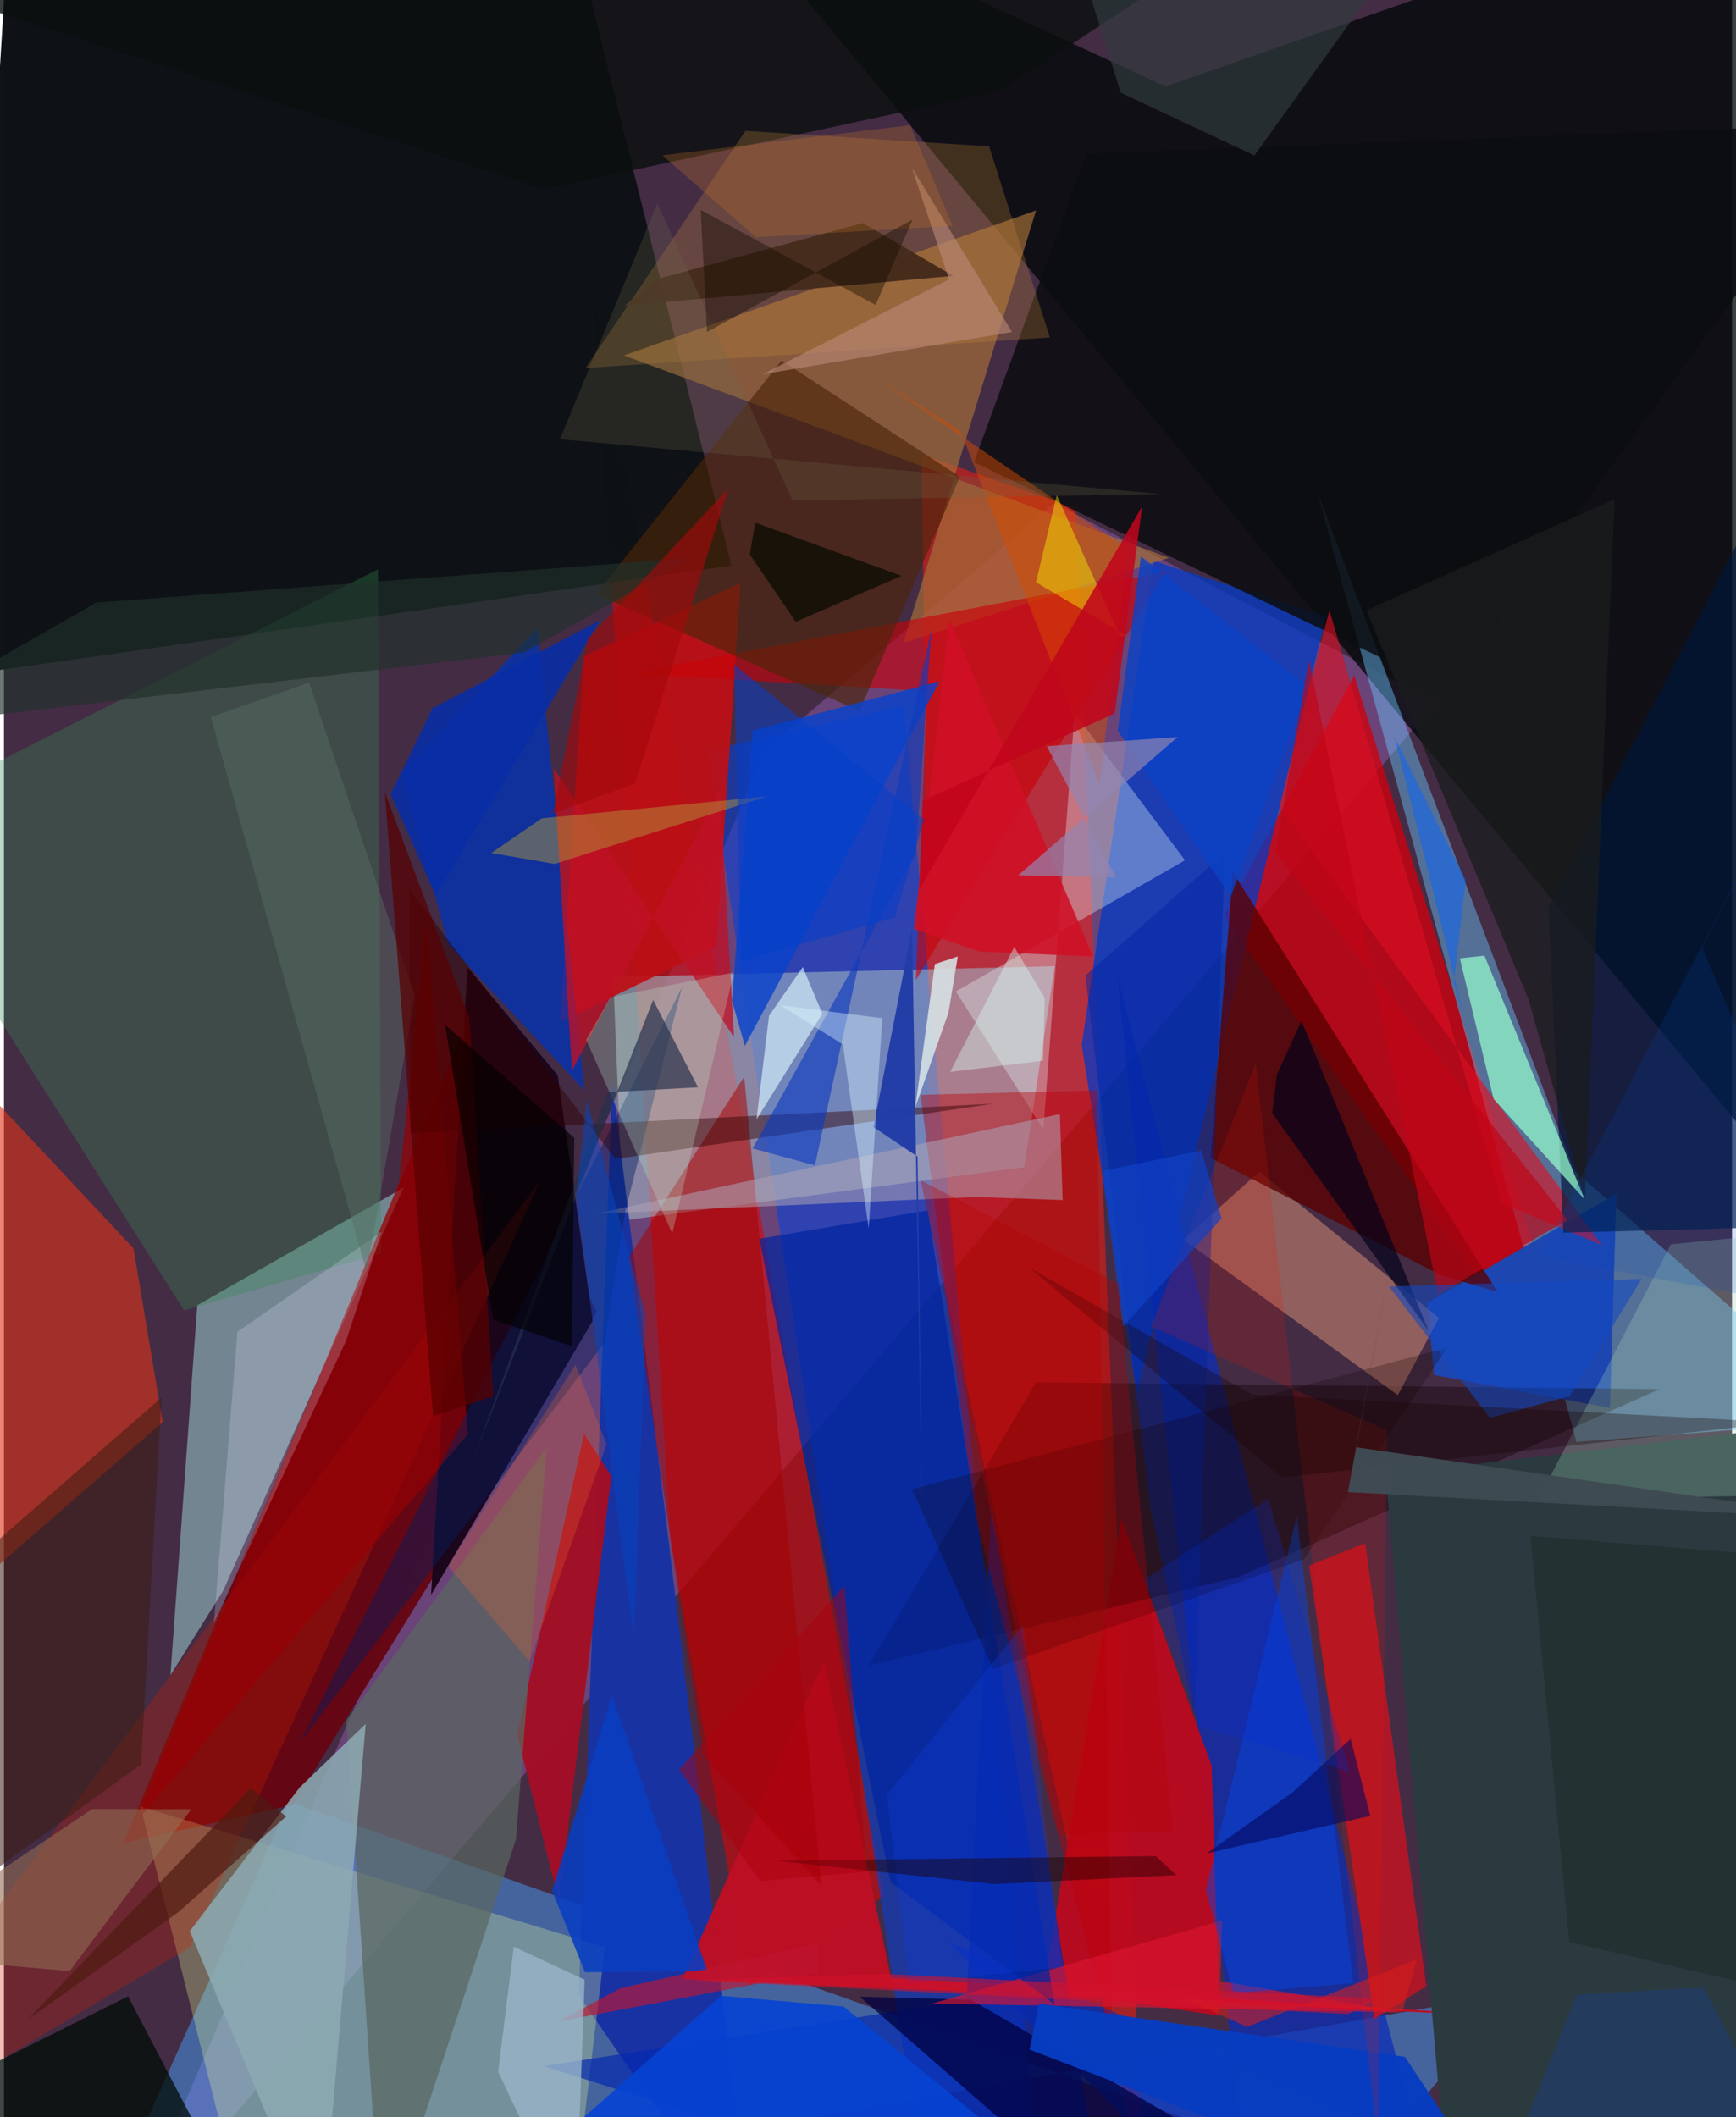 <svg xmlns="http://www.w3.org/2000/svg" width="228" height="278" viewBox="0 0 836 1024"><path fill="#442c45" d="M0 0h836v1024H0z"/><path fill="#704980" fill-opacity=".859" d="M57.863 1086l310.486-723.202 139.716-119.454 184.693 96.377z"/><path fill="#46a3ff" fill-opacity=".475" d="M729.77 963.842L42.116 1086l95.886-214.618 515.946 182.276z"/><path fill="#000709" fill-opacity=".769" d="M336.925-62l527.16 635.952-11.993-633.368L561.945 41.79z"/><path fill="#ff1b08" fill-opacity=".506" d="M444.019 219.755l74.433 26.039 32.636 811.1-103.024-466.881z"/><path fill="#db0602" fill-opacity=".584" d="M285.226 141.717l140.26 775.35-65.415 43.36-37.654-216.123z"/><path fill="#cd000d" fill-opacity=".784" d="M590.291 442.928l62.945-116.221 86.788 276.74-28.044 12.681z"/><path fill="#0e1215" fill-opacity=".992" d="M278.49-22.261L2.177-34.918l-22.102 361.526 371.862-53.06z"/><path fill="#0041dc" fill-opacity=".561" d="M447.575 1074.593L503.423 1086l-68.232-744.7-94.8 21.752z"/><path fill="#a1b4c2" fill-opacity=".592" d="M299.543 590.277l194.025-25.761 14.77-97.216-213.602 5.255z"/><path fill="#003ac6" fill-opacity=".737" d="M547.998 673.877l-26.59-168.532 34.675-234.069 83.55 26.735z"/><path fill="#650612" fill-opacity=".969" d="M286.737 634.47l-65.464-133.534-163.5 390.542 82.145-18.523z"/><path fill="#b4fef8" fill-opacity=".427" d="M105.985 769.48l87.339-195.056-99.79 56.865-12.999 178.924z"/><path fill="#6bc4ff" fill-opacity=".443" d="M759.697 566.3L898 687.057l-137.255 10.305-125.621-460.084z"/><path fill="#0a2db8" fill-opacity=".718" d="M538.402 470.91l145.63 564.744-226.872-96.26L603.819 1086z"/><path fill="#1932a3" fill-opacity=".988" d="M361.38 1086l-27.605-240.626-39.49-322.385-16.2 442.053z"/><path fill="#bc091d" fill-opacity=".933" d="M584.266 854.044L540.639 734.55l-37.803 227.584 85.065 12.81z"/><path fill="#bd0f16" fill-opacity=".933" d="M269.053 494.378l75.694-36.665 11.619-175.833-75.698 35.547z"/><path fill="#0133b6" fill-opacity=".765" d="M280.785 527.392l-65.97-70.763-22.107-82.937 65.241-69.952z"/><path fill="#eaff96" fill-opacity=".282" d="M277.86 1049.02L119.317 1086 66.029 873.731l224.749 68.047z"/><path fill="#a56f38" fill-opacity=".682" d="M299.924 171.91l199.362-70.112-64.154 209.171 128.42-41.182z"/><path fill="#de3316" fill-opacity=".6" d="M62.678 603.8l14.121 84.05L-62 808.715l43.251-291.83z"/><path fill="#af1727" fill-opacity=".976" d="M658.545 746.434l-27.15 10.708 31.622 219.323 25.07-15.808z"/><path fill="#1b061b" fill-opacity=".984" d="M206.63 771.386l17.64-303.48 43.622 52.157 16.95 118.696z"/><path fill="#1d46b1" d="M688.544 630.221l91.524-52.804-3.141 103.555-85.095-15.949z"/><path fill="#be0f25" fill-opacity=".969" d="M396.688 803.446l-68.42 153.72 415.886 18.786-315.048-19.376z"/><path fill="#0f0000" fill-opacity=".38" d="M418.315 805.638l80.96-137.056 301.576 3.316-203.69 90.91z"/><path fill="#fda47f" fill-opacity=".42" d="M570.68 599.587l36.644-32.927 86.905 70.773-19.915 37.336z"/><path fill="#a01027" fill-opacity=".992" d="M280.625 693.5l-32.326 145.467 20.212 80.952 25.297-205.955z"/><path fill="#590001" fill-opacity=".78" d="M722.683 625.009L594.49 421.805l-10.77 138.242 111.289 56.615z"/><path fill="#0328ae" fill-opacity=".682" d="M465.703 967.534l-204.554 31.78L534.115 1086l-56.438-358.399z"/><path fill="#c90006" fill-opacity=".612" d="M302.85 325.674l143.565 8.618-5.23 139.648 120.756-197.453z"/><path fill="#0b0d10" fill-opacity=".859" d="M898 59.81L699.104 333.946l-229.8-110.427 54.298-149.12z"/><path fill="#2a3a3f" d="M898 686.085l-229.48 27.16L700.507 1086 898 1038.6z"/><path fill="#318a51" fill-opacity=".329" d="M87.133 633.82l95.367-27.682-1.558-330.782L-62 398.452z"/><path fill="#0a0f0f" fill-opacity=".808" d="M482.472 43.89L642.904-62-23.324-.66 261.34 91.516z"/><path fill="#d01e00" fill-opacity=".29" d="M89.952 941.824l-141.839 84.404 37.484-88.717 273.948-366.543z"/><path fill="#e5fbfe" fill-opacity=".341" d="M502.838 546.296L460.5 479.555l110.87-63.465-53.444-71.248z"/><path fill="#000040" fill-opacity=".753" d="M467.627 967.111l-53.536-1.352L551.813 1086l104.761-9.516z"/><path fill="#dc0f22" fill-opacity=".62" d="M641.212 295.124L617.1 390.086 773.044 602.25l-48.151-20.108z"/><path fill="#00173a" fill-opacity=".671" d="M747.208 438.591l7.171 157.622L898 592.456l-56.242-335.803z"/><path fill="#4c250a" fill-opacity=".651" d="M376.212 174.345l-89.788 113.006 127.437 56.557 48.595-113.35z"/><path fill="#596861" fill-opacity=".718" d="M165.656 832.233l96.902-132.135-14.864 189.5L182.706 1086z"/><path fill="#c68839" fill-opacity=".275" d="M281.418 177.984l224.561-14.753-29.386-92.435-117.878-7.485z"/><path fill="#ba0005" fill-opacity=".416" d="M443.42 529.532l85.245-2.124 7.466 460.707-66.828-257.747z"/><path fill="#db1531" fill-opacity=".647" d="M677.188 973.327l-88.882-15.186 1.054-29.24-140.355 40.146z"/><path fill="#96fccd" fill-opacity=".718" d="M716.225 462.205l48.487 117.944-44.039-48.571-16.346-68.046z"/><path fill="#8cabb3" fill-opacity=".855" d="M153.467 1086L89.889 934.028l53.25-69.604 31.863-30.631z"/><path fill="#a60001" fill-opacity=".51" d="M358.097 520.767l-55.873 87.528 35.943 240.66 57.362 63.211z"/><path fill="#ada2b5" fill-opacity=".549" d="M512.158 580.43l-41.778-1.486-184.107 8.083L510.85 538.84z"/><path fill="#000c06" fill-opacity=".753" d="M-37.952 1014.508L-62 1086h184.997L60.044 965.536z"/><path fill="#0025a0" fill-opacity=".698" d="M428.853 910.2l-63.44-311.045 81.525-13.74 61.311 383.987z"/><path fill="#0942ca" fill-opacity=".82" d="M452.63 329.508l-94.183 176.351-6.23-21.845 9.973-130.637z"/><path fill="#0643d3" fill-opacity=".898" d="M406.25 970.486l-59.359-5.18-118.042 104.535 306.844 6.6z"/><path fill="#950005" fill-opacity=".706" d="M191.211 571.85l13.225-127.639 20.02 249.495-160.459 187.54z"/><path fill="#a1d4b7" fill-opacity=".275" d="M898 592.721l-91.574 9.122-64.15 123.396L898 722.56z"/><path fill="#0446e6" fill-opacity=".459" d="M581.45 914.187l13.54 49.85 57.761-4.855-27.328-225.639z"/><path fill="#021f62" fill-opacity=".435" d="M300.65 585.577l27.436-108.245L143.54 842.27l146.946-192.723z"/><path fill="#c01126" fill-opacity=".773" d="M274.757 517.855l-8.8-146.255L353.2 501.71l-6.718-118.906z"/><path fill="#093dc0" fill-opacity=".882" d="M294.135 820.07l46.134 133.295-59.168.528-15.949-39.43z"/><path fill="#083cc0" fill-opacity=".984" d="M677.763 994.812l58.34 88.115-239.97-91.582 4.594-22.307z"/><path fill="#452c1b" fill-opacity=".973" d="M415.505 107.878l43.692 25.548-158.82 14.4 15.306-12.735z"/><path fill="#310000" fill-opacity=".447" d="M196.793 548.073l-.698-118.096 99.667 130.605 182.884-26.764z"/><path fill="#d64c01" fill-opacity=".482" d="M529.979 379.075l-67.296-170.644-41.234-25.863 122.435 83.24z"/><path fill="#e2fbff" fill-opacity=".612" d="M370.124 491.338l16.327-23.597 9.46 22.563-31.859 51.119z"/><path fill="#3c1c12" fill-opacity=".537" d="M-21.52 761.256L-62 945.964l128.311-92.567 9.91-177.449z"/><path fill="#d7e3e6" fill-opacity=".878" d="M450.342 466.285l11.088-3.643-4.523 27.255-15.984 45.446z"/><path fill="#0e3abd" fill-opacity=".624" d="M362.204 555.474l30.129 8.195 56.403-259.662-7.604 108.747z"/><path fill="#bf1531" fill-opacity=".643" d="M393.662 953.96l-125.465 23.786 29.956-16.088 95.674-21.783z"/><path fill="#bceed1" fill-opacity=".271" d="M323.32 596.627l29.771-126.305-59.726 12.035-11.716 20.567z"/><path fill="#916c52" fill-opacity=".584" d="M31.775 953.33L-62 945.09l104.723-70.13 47.936.06z"/><path fill="#0024a1" fill-opacity=".463" d="M575.943 829.543l-21.331-100.035-31.467-257.65 67.508-59.395z"/><path fill="#082da7" fill-opacity=".882" d="M208.795 433.322l-21.69-49.325 20.228-41.471 81.02-42.452z"/><path fill="#fdfa00" fill-opacity=".42" d="M509.307 239.467l30.6 68.238 3.051-.284-43.679-25.785z"/><path fill="#b2993c" fill-opacity=".475" d="M266.432 417.836l102.776-32.664L260.207 395.8l-24.457 16.78z"/><path fill="#243ea7" fill-opacity=".996" d="M441.962 559.42l2.401 184.331-5.029-294.68-18.694 96.073z"/><path fill="#140000" fill-opacity=".243" d="M478.46 807.131l-39.227-86.827 259.031-68.471-69.406 102.323z"/><path fill="#e4e6fe" fill-opacity=".22" d="M112.937 644.174l-11.37 140.78 63.935-136.43 17.28-52.822z"/><path fill="#9ab6c9" fill-opacity=".788" d="M276.426 1081.295l-37.354-79.318 7.56-60.42 34.288 15.946z"/><path fill="#ef1201" fill-opacity=".169" d="M664.703 1037.09l-59.118-522.937-50.63 127.445 114.143 50.236z"/><path fill="#d00f26" fill-opacity=".882" d="M471.784 460.23l55.09 2.427-69.448-163.291-17.264 149.906z"/><path fill="#05095d" fill-opacity=".6" d="M581.77 896.464l79.21-18.222-9.5-37.189-28.058 25.825z"/><path fill="#04021a" fill-opacity=".69" d="M627.728 493.751l61.496 150.006-75.63-105.218 2.173-18.762z"/><path fill="#0b42c4" fill-opacity=".82" d="M550.052 269.1l80.945 63.173-37.502 101.366-54.67-80.173z"/><path fill="#1b1c1e" fill-opacity=".761" d="M737.411 482.976L659.09 295.2l120.088-53.76-14.38 338.877z"/><path fill="#fb6826" fill-opacity=".243" d="M214.822 757.477l61.622-97.34 15.095 38.534-37.326 104.874z"/><path fill="#9386b1" fill-opacity=".682" d="M490.62 423.384l47.406.995-33.574-63.47 63.368-4.439z"/><path fill="#586b64" fill-opacity=".459" d="M198.784 481.658l-23.322 133.714-75.39-268.566 47.537-16.651z"/><path fill="#bf0516" fill-opacity=".671" d="M693.798 625.952l62.625-35.905-141.367-177.92 16.28-92.805z"/><path fill="#dbf5ff" fill-opacity=".404" d="M418.325 594.214l6.586-101.724-49.354-6.307 30.278 18.969z"/><path fill="#323c3e" fill-opacity=".675" d="M506.607-62l33.686 106.84 64.63 30.368L703.627-62z"/><path fill="#c1051b" fill-opacity=".855" d="M537.357 345.068l-92.75 42.117-1.818 43.085 107.827-185.286z"/><path fill="#4f1a11" fill-opacity=".69" d="M11.401 976.816l73.054-52.059 52.042-46.184-17.025-13.745z"/><path fill="#590000" fill-opacity=".714" d="M225.189 492.508l-40.961-109.502 23.356 301.889 29.184-9.494z"/><path fill="#20302a" fill-opacity=".647" d="M251.548 315.59L-62 352.574l106.637-61.132 287.855-21.545z"/><path fill="#1566e8" fill-opacity=".616" d="M707.155 425.821l-34.276-68.857 33.526 134.938-5.04-16.683z"/><path fill="#b98777" fill-opacity=".62" d="M439.204 81.062l18.013 54.048L367 181.035l120.66-20.457z"/><path fill="#27314c" fill-opacity=".686" d="M314.075 483.642l21.701 42.239-43.711 2.416-65.328 178.333z"/><path fill="#0e3ee1" fill-opacity=".286" d="M427.194 868.219l65.748-82.226 18.78 165.388-73.749 7.804z"/><path fill="#080a01" fill-opacity=".725" d="M434.249 278.516l-51.203 22.242-22.234-32.613 2.621-15.35z"/><path fill="#1249c1" fill-opacity=".584" d="M757.375 675.245l-38.493 10.57-48.828-63.58 122.235-3.678z"/><path fill="#c87928" fill-opacity=".271" d="M363.768 114.722l-45.184-39.597L438.41 60.538l20.552 48.711z"/><path fill="#170002" fill-opacity=".31" d="M603.7 674.44l255.91 13.547-241.498 26.671-122.034-101.53z"/><path fill-opacity=".635" d="M275.907 550.367L213.39 495.68l23.29 142.537 38.065 12.911z"/><path fill="#002cdf" fill-opacity=".231" d="M611.643 724.95l39.436 132.017-72.825-22.09-26.526-70.961z"/><path fill="#a4080a" fill-opacity=".635" d="M265.57 393.441l39.712-14.493 45.203-142.764-68.031 72.821z"/><path fill="#0c0e00" fill-opacity=".196" d="M898 972.264l-140.759-33.058-18.733-196.333L898 755.781z"/><path fill="#6f674d" fill-opacity=".255" d="M316.071 98.33l65.417 143.715 178.212-3.1-290.708-26.486z"/><path fill="#1141c5" fill-opacity=".69" d="M579.203 556.513l9.862 32.72-47.662 52.392-10.186-75.247z"/><path fill="#004cc9" fill-opacity=".161" d="M821.513 458.31L898 310.972 742.931 607.69 898 636.847z"/><path fill="#0246c0" fill-opacity=".514" d="M304.693 791.832l5.677-156.025-28.399-103.814-5.07 46.118z"/><path fill="#0440ca" fill-opacity=".529" d="M356.58 464.908l-3.287-143.538 91.855 74.994-14.16 47.423z"/><path fill="#1a0002" fill-opacity=".439" d="M479.185 911.266l-105.455-11.3 183.464-2.257 9.945 9.23z"/><path fill="#aa000d" fill-opacity=".486" d="M417.341 905.196l-51.453 4.634-39.25-53.85 79.99-89.123z"/><path fill="#193d84" fill-opacity=".416" d="M711.98 1086l167.89-13.673-57.554-111.086-61.375 3.481z"/><path fill="#3f4b53" fill-opacity=".976" d="M654.06 699.989L898 735.129l-247.836-13.452 24.718-133.55z"/><path fill="#d91e1c" fill-opacity=".561" d="M572.08 967.164l29.347 13.19 82.06-32.714-6.836 24.913z"/><path fill="#b20000" fill-opacity=".314" d="M538.996 620.812l-95.487-49.953 66.606 316.276 55.356-1.31z"/><path fill="#d7f9f1" fill-opacity=".416" d="M457.757 518.425L488.769 458l14.752 24.776-.83 30.276z"/><path fill="#160a00" fill-opacity=".404" d="M340.08 160.593l-3.006-59.056 84.612 45.976 17.829-41.289z"/><path fill="#d3112d" fill-opacity=".592" d="M664.419 966.621l-14.16 7.52-317.855-16.42 93.71-3.006z"/></svg>